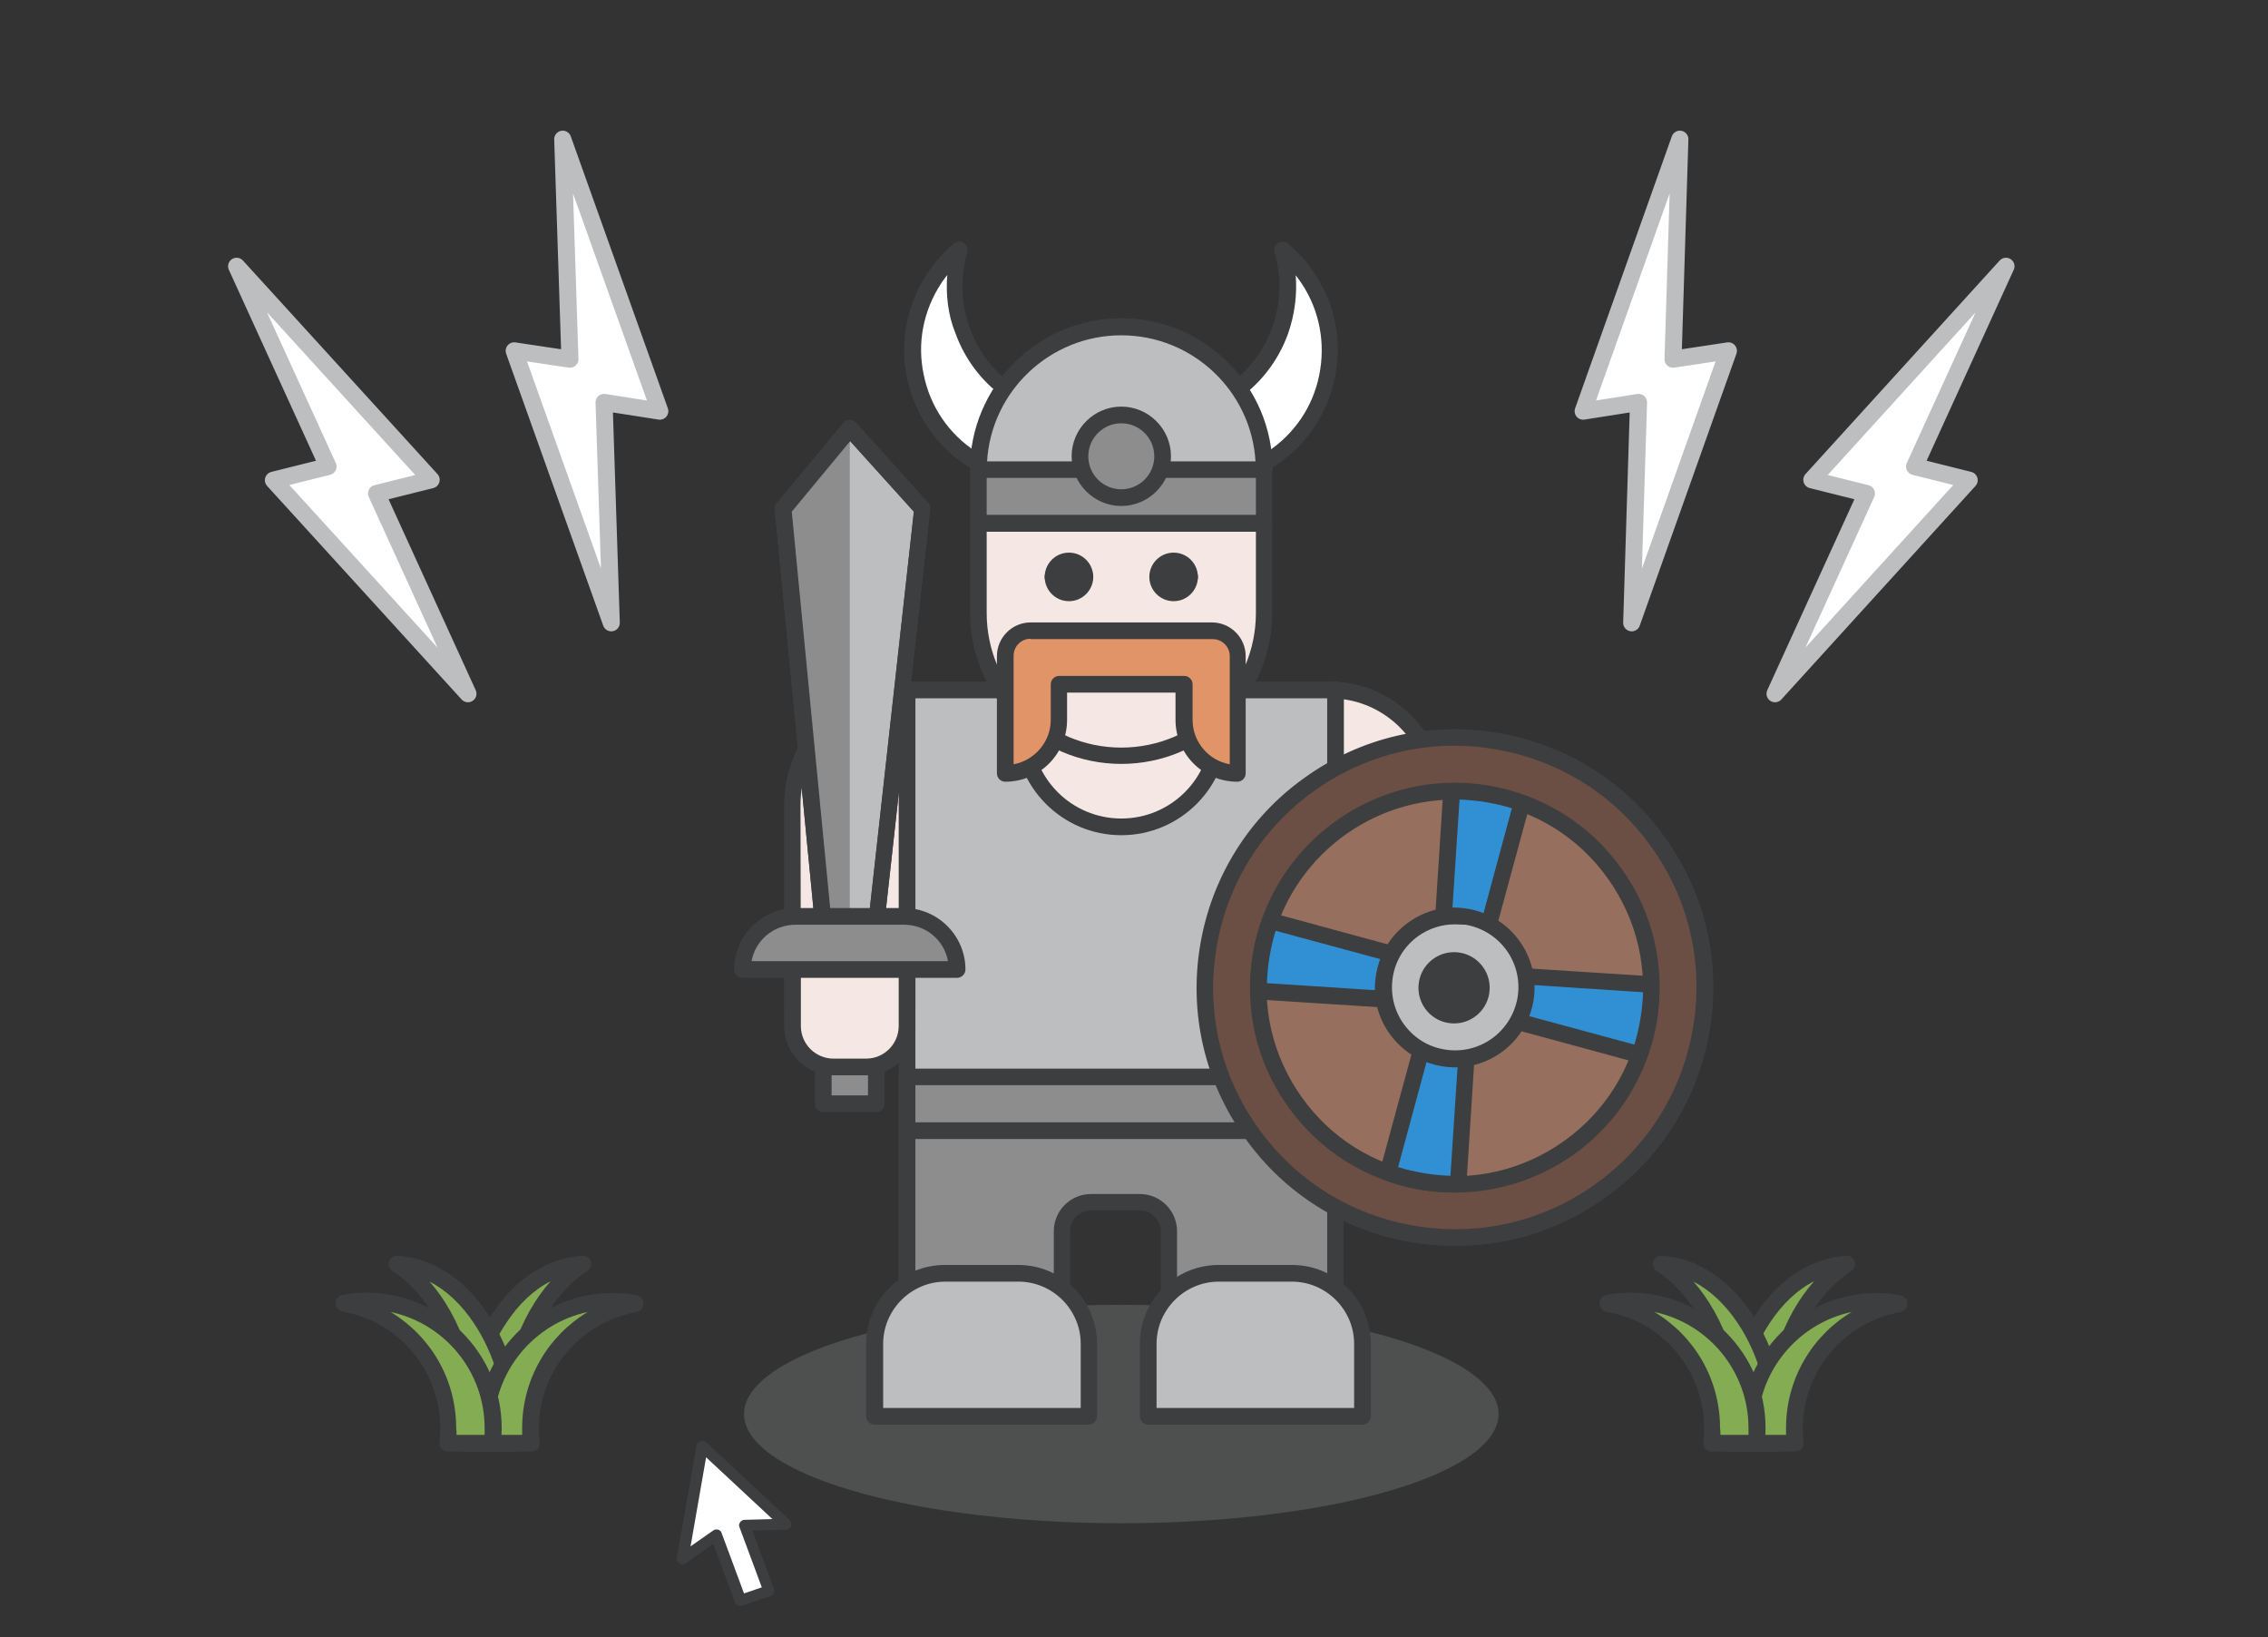 <?xml version="1.0" encoding="utf-8"?>
<!-- Generator: Adobe Illustrator 20.1.0, SVG Export Plug-In . SVG Version: 6.00 Build 0)  -->
<svg version="1.1" id="blocking" xmlns="http://www.w3.org/2000/svg" xmlns:xlink="http://www.w3.org/1999/xlink" x="0px" y="0px"
	 viewBox="0 0 598.1 431.7" style="enable-background:new 0 0 598.1 431.7;" xml:space="preserve">
<rect x="0" y="0" width="598.1" height="431.7" fill="#333333" stroke="none"/>
<style type="text/css">
	.st0{opacity:0.2;fill:#BCBEC0;enable-background:new    ;}
	.st1{fill:#F4E7E4;}
	.st2{fill:#3D3E3F;}
	.st3{fill:#BCBEC0;}
	.st4{fill:#8D8D8E;}
	.st5{fill:#FFFFFF;}
	.st6{fill:#E29469;}
	.st7{fill:none;stroke:#3D3E3F;stroke-width:5;stroke-linecap:round;stroke-miterlimit:10;}
	.st8{fill:#6B4E44;}
	.st9{fill:#966F5E;}
	.st10{fill:#3190D4;}
	.st11{fill:#FFFFFF;stroke:#BCBEC0;stroke-width:4.5;stroke-linecap:round;stroke-linejoin:round;stroke-miterlimit:10;}
	.st12{fill:#84AD53;}
</style>
<g>
	<ellipse class="st0" cx="295.7" cy="372.8" rx="99.5" ry="28.8"/>
	<path class="st1" d="M379,271.4h-28.3v-89.5l0,0c15.6,0,28.3,12.6,28.3,28.3V271.4z"/>
	<path class="st2" d="M379,273.6h-28.3c-1.2,0-2.2-1-2.2-2.2v-89.5c0-1.2,1-2.2,2.2-2.2c16.8,0,30.4,13.7,30.4,30.4v61.2
		C381.1,272.6,380.2,273.6,379,273.6z M352.9,269.2h23.9v-59c0-13.6-10.5-24.9-23.9-26V269.2z"/>
	<rect x="239.2" y="181.9" class="st3" width="113" height="102"/>
	<path class="st2" d="M352.2,286.1h-113c-1.2,0-2.2-1-2.2-2.2v-102c0-1.2,1-2.2,2.2-2.2h113c1.2,0,2.2,1,2.2,2.2v102
		C354.4,285.2,353.4,286.1,352.2,286.1z M241.4,281.8H350v-97.7H241.4V281.8z"/>
	<path class="st4" d="M239.2,283.9v75.3h40.9v-34.7c0-4.2,3.4-7.7,7.7-7.7h12.9c4.2,0,7.7,3.4,7.7,7.7v34.7h43.9v-75.3L239.2,283.9
		L239.2,283.9z"/>
	<path class="st2" d="M352.2,361.5h-43.9c-1.2,0-2.2-1-2.2-2.2v-34.7c0-3-2.5-5.5-5.5-5.5h-12.9c-3,0-5.5,2.5-5.5,5.5v34.7
		c0,1.2-1,2.2-2.2,2.2h-40.9c-1.2,0-2.2-1-2.2-2.2V284c0-1.2,1-2.2,2.2-2.2h113c1.2,0,2.2,1,2.2,2.2v75.3
		C354.4,360.5,353.4,361.5,352.2,361.5z M310.5,357.1H350v-71H241.4v71h36.5v-32.5c0-5.4,4.4-9.8,9.8-9.8h12.9
		c5.4,0,9.8,4.4,9.8,9.8v32.5H310.5z"/>
	<path class="st1" d="M295.7,218L295.7,218c14.3,0,25.9-11.6,25.9-25.9V185h-51.8v7.1C269.8,206.4,281.4,218,295.7,218z"/>
	<path class="st2" d="M295.7,220.2c-15.5,0-28.1-12.6-28.1-28.1V185c0-1.2,1-2.2,2.2-2.2h51.8c1.2,0,2.2,1,2.2,2.2v7.1
		C323.8,207.6,311.2,220.2,295.7,220.2z M272,187.2v4.9c0,13.1,10.6,23.7,23.7,23.7s23.7-10.6,23.7-23.7v-4.9H272z"/>
	<path class="st5" d="M272.6,107c-1.8-0.8-3.6-1.7-5.4-2.9c-12.9-8.5-18.2-24.2-14.1-38.2c-2.6,2.1-4.9,4.7-6.8,7.6
		c-10.4,15.8-6,37.1,9.8,47.5c1.7,1.1,3.5,2.1,5.4,2.9L272.6,107z"/>
	<path class="st2" d="M261.5,126.1c-0.3,0-0.6-0.1-0.9-0.2c-2-0.9-3.9-1.9-5.7-3.1c-8.1-5.4-13.7-13.6-15.7-23.1s-0.1-19.3,5.2-27.4
		c2-3.1,4.4-5.8,7.2-8.1c0.7-0.6,1.8-0.7,2.6-0.1c0.8,0.5,1.2,1.5,0.9,2.4c-1.9,6.5-1.7,13.5,0.6,19.9c2.4,6.6,6.7,12.1,12.6,15.9
		c1.6,1,3.3,1.9,5,2.7c0.6,0.3,1,0.8,1.2,1.4s0.1,1.3-0.3,1.8l-11.1,16.9C263,125.7,262.3,126.1,261.5,126.1z M249.8,72.5
		c-0.5,0.7-1.1,1.4-1.6,2.2c-4.7,7.2-6.4,15.7-4.6,24.1c1.7,8.4,6.6,15.6,13.8,20.3c1.1,0.7,2.2,1.3,3.4,1.9l8.7-13.2
		c-1.2-0.6-2.3-1.2-3.3-2c-6.7-4.4-11.6-10.6-14.3-18.1C250,83,249.4,77.7,249.8,72.5z"/>
	<path class="st5" d="M318.8,107c1.8-0.8,3.6-1.7,5.4-2.9c12.9-8.5,18.2-24.2,14.1-38.2c2.6,2.1,4.9,4.7,6.8,7.6
		c10.4,15.8,6,37.1-9.8,47.5c-1.7,1.1-3.5,2.1-5.4,2.9L318.8,107z"/>
	<path class="st2" d="M329.9,126.1c-0.7,0-1.4-0.4-1.8-1L317,108.2c-0.4-0.5-0.5-1.2-0.3-1.8c0.2-0.6,0.6-1.1,1.2-1.4
		c1.8-0.8,3.4-1.7,5-2.7c5.9-3.9,10.2-9.4,12.6-15.9c2.3-6.4,2.5-13.4,0.6-19.9c-0.3-0.9,0.1-1.9,0.9-2.4s1.9-0.5,2.6,0.1
		c2.8,2.3,5.2,5,7.2,8.1c5.4,8.1,7.2,17.9,5.2,27.4s-7.5,17.7-15.7,23.1c-1.8,1.2-3.7,2.2-5.7,3.1
		C330.5,126,330.2,126.1,329.9,126.1z M322,107.9l8.7,13.2c1.2-0.6,2.3-1.2,3.4-1.9c7.2-4.7,12.1-11.9,13.8-20.3s0.1-17-4.6-24.1
		c-0.5-0.7-1-1.5-1.6-2.2c0.4,5.2-0.3,10.4-2,15.3c-2.7,7.5-7.6,13.7-14.3,18.1C324.3,106.7,323.2,107.3,322,107.9z"/>
	<path class="st3" d="M295.7,86.2c-20.8,0-37.7,16.9-37.7,37.7h75.3C333.4,103,316.5,86.2,295.7,86.2z"/>
	<path class="st2" d="M333.4,126H258c-1.2,0-2.2-1-2.2-2.2c0-22,17.9-39.9,39.9-39.9s39.9,17.9,39.9,39.9
		C335.6,125,334.6,126,333.4,126z M260.3,121.7h70.8c-1.1-18.6-16.6-33.3-35.4-33.3S261.4,103.1,260.3,121.7z"/>
	<rect x="258" y="123.8" class="st4" width="75.3" height="14.1"/>
	<path class="st2" d="M333.4,140.2H258c-1.2,0-2.2-1-2.2-2.2v-14.1c0-1.2,1-2.2,2.2-2.2h75.3c1.2,0,2.2,1,2.2,2.2V138
		C335.6,139.2,334.6,140.2,333.4,140.2z M260.2,135.8h71V126h-71V135.8z"/>
	<path class="st1" d="M333.4,138H258v23.5c0,20.8,16.9,37.7,37.7,37.7l0,0c20.8,0,37.7-16.9,37.7-37.7L333.4,138L333.4,138z"/>
	<path class="st2" d="M295.7,201.4c-22,0-39.9-17.9-39.9-39.9V138c0-1.2,1-2.2,2.2-2.2h75.3c1.2,0,2.2,1,2.2,2.2v23.5
		C335.6,183.5,317.7,201.4,295.7,201.4z M260.2,140.2v21.4c0,19.6,15.9,35.5,35.5,35.5s35.5-15.9,35.5-35.5v-21.4H260.2z"/>
	<g id="blocking-mustache">
		<path class="st6" d="M312.2,166.2h-33h-7.4c-3.7,0-6.7,3-6.7,6.7v7.4v23.5c7.8,0,14.1-6.3,14.1-14.1v-9.4h33v9.4
			c0,7.8,6.3,14.1,14.1,14.1v-23.5V173c0-3.7-3-6.7-6.7-6.7h-7.4V166.2z"/>
		<path class="st2" d="M326.3,206.1c-9,0-16.3-7.3-16.3-16.3v-7.2h-28.6v7.2c0,9-7.3,16.3-16.3,16.3c-1.2,0-2.2-1-2.2-2.2V173
			c0-4.9,4-8.9,8.9-8.9h47.8c4.9,0,8.9,4,8.9,8.9v30.9C328.5,205.1,327.5,206.1,326.3,206.1z M271.8,168.4c-2.5,0-4.5,2-4.5,4.5
			v28.6c5.5-1,9.8-5.9,9.8-11.7v-9.4c0-1.2,1-2.2,2.2-2.2h33c1.2,0,2.2,1,2.2,2.2v9.4c0,5.8,4.2,10.7,9.8,11.7V173
			c0-2.5-2-4.5-4.5-4.5h-48V168.4z"/>
	</g>
	<g>
		<g id="blocking-blink">
			<line class="st7" x1="278" y1="152.1" x2="285.8" y2="152.1"/>
			<line class="st7" x1="305.6" y1="152.1" x2="313.4" y2="152.1"/>
		</g>
		<g id="blocking-eyes">
			<circle class="st2" cx="281.9" cy="152.1" r="6.4"/>
			<circle class="st2" cx="309.5" cy="152.1" r="6.4"/>
		</g>
	</g>
	<path class="st3" d="M268.6,335.7h-19.3c-10.3,0-18.6,8.3-18.6,18.6v19.1h56.5v-19.1C287.1,344.1,278.8,335.7,268.6,335.7z"/>
	<path class="st2" d="M287.1,375.6h-56.5c-1.2,0-2.2-1-2.2-2.2v-19.1c0-11.5,9.3-20.8,20.8-20.8h19.3c11.5,0,20.8,9.3,20.8,20.8
		v19.1C289.3,374.6,288.3,375.6,287.1,375.6z M232.8,371.2H285v-16.9c0-9-7.4-16.4-16.4-16.4h-19.3c-9,0-16.4,7.4-16.4,16.4v16.9
		H232.8z"/>
	<path class="st3" d="M340.7,335.7h-19.3c-10.3,0-18.6,8.3-18.6,18.6v19.1h56.5v-19.1C359.3,344.1,351,335.7,340.7,335.7z"/>
	<path class="st2" d="M359.3,375.6h-56.5c-1.2,0-2.2-1-2.2-2.2v-19.1c0-11.5,9.3-20.8,20.8-20.8h19.3c11.5,0,20.8,9.3,20.8,20.8
		v19.1C361.5,374.6,360.5,375.6,359.3,375.6z M305,371.2h52.1v-16.9c0-9-7.4-16.4-16.4-16.4h-19.3c-9,0-16.4,7.4-16.4,16.4
		L305,371.2L305,371.2z"/>
	<rect x="239.2" y="283.9" class="st4" width="113" height="14.1"/>
	<path class="st2" d="M352.2,300.3h-113c-1.2,0-2.2-1-2.2-2.2V284c0-1.2,1-2.2,2.2-2.2h113c1.2,0,2.2,1,2.2,2.2v14.1
		C354.4,299.3,353.4,300.3,352.2,300.3z M241.4,295.9H350v-9.8H241.4V295.9z"/>
	<circle class="st4" cx="295.7" cy="120.3" r="10.9"/>
	<path class="st2" d="M295.7,133.4c-7.2,0-13.1-5.9-13.1-13.1s5.9-13.1,13.1-13.1s13.1,5.9,13.1,13.1S302.9,133.4,295.7,133.4z
		 M295.7,111.6c-4.8,0-8.7,3.9-8.7,8.7s3.9,8.7,8.7,8.7s8.7-3.9,8.7-8.7S300.5,111.6,295.7,111.6z"/>
	<path class="st1" d="M239.2,181.9L239.2,181.9V266H209v-53.9C209,195.4,222.5,181.9,239.2,181.9z"/>
	<path class="st2" d="M239.2,268.2H209c-1.2,0-2.2-1-2.2-2.2v-53.9c0-17.9,14.5-32.4,32.4-32.4c1.2,0,2.2,1,2.2,2.2V266
		C241.4,267.2,240.4,268.2,239.2,268.2z M211.2,263.8H237v-79.6c-14.4,1.1-25.9,13.2-25.9,28L211.2,263.8L211.2,263.8z"/>
	<g id="blocking-shield">
		
			<ellipse transform="matrix(0.164 -0.986 0.986 0.164 63.774 596.052)" class="st8" cx="383.7" cy="260.4" rx="65.9" ry="65.9"/>
		<path class="st2" d="M383.8,328.5c-3.8,0-7.6-0.3-11.3-0.9c-17.9-3-33.7-12.8-44.2-27.6c-10.6-14.8-14.8-32.8-11.8-50.8
			c3-17.9,12.8-33.7,27.6-44.2c14.8-10.6,32.8-14.8,50.8-11.8c17.9,3,33.7,12.8,44.2,27.6c10.6,14.8,14.8,32.8,11.8,50.8
			c-3,17.9-12.8,33.7-27.6,44.2C411.6,324.2,397.9,328.5,383.8,328.5z M383.5,196.6c-13.2,0-26,4.1-36.9,11.9
			c-13.9,9.9-23,24.6-25.8,41.4s1.1,33.7,11,47.5c9.9,13.9,24.6,23,41.4,25.8s33.7-1.1,47.5-11c13.9-9.9,23-24.6,25.8-41.4
			s-1.1-33.7-11-47.5c-9.9-13.9-24.6-23-41.4-25.8C390.6,196.9,387.1,196.6,383.5,196.6z M448.7,271.2L448.7,271.2L448.7,271.2z"/>
		
			<ellipse transform="matrix(0.164 -0.986 0.986 0.164 63.774 596.052)" class="st9" cx="383.7" cy="260.4" rx="51.8" ry="51.8"/>
		<path class="st2" d="M383.8,314.4c-3,0-6-0.2-9-0.7c-14.2-2.4-26.7-10.1-35.1-21.9c-8.4-11.7-11.7-26-9.3-40.3
			c4.9-29.4,32.8-49.3,62.1-44.4c14.2,2.4,26.7,10.1,35.1,21.9c8.4,11.7,11.7,26,9.3,40.3l-2.2-0.4l2.2,0.4
			c-2.4,14.2-10.1,26.7-21.9,35.1C405.8,310.9,394.9,314.4,383.8,314.4z M383.6,210.8c-23.8,0-44.9,17.2-48.9,41.5
			c-2.2,13.1,0.9,26.2,8.6,37s19.1,17.9,32.2,20.1s26.2-0.9,37-8.6s17.9-19.1,20.1-32.2l0,0c2.2-13.1-0.9-26.2-8.6-37
			s-19.1-17.9-32.2-20.1C389.1,211,386.3,210.8,383.6,210.8z"/>
		<path class="st10" d="M387.5,265.8l44.9,12.2c1-2.9,1.8-5.9,2.4-9.1s0.8-6.3,0.7-9.4l-46.4-3l12.2-44.9c-2.9-1-5.9-1.8-9.1-2.4
			s-6.3-0.8-9.4-0.7l-3,46.4l-44.9-12.2c-1,2.9-1.8,5.9-2.4,9.1c-0.5,3.2-0.8,6.3-0.7,9.4l46.4,3L366,309.1c2.9,1,5.9,1.8,9.1,2.4
			c3.2,0.5,6.3,0.8,9.4,0.7L387.5,265.8z"/>
		<path class="st2" d="M383.7,314.4c-3,0-6-0.2-8.9-0.7c-3.2-0.5-6.4-1.4-9.5-2.5c-1.1-0.4-1.7-1.5-1.4-2.6l11.5-42.3l-43.7-2.8
			c-1.1-0.1-2-1-2-2.1c0-3.3,0.2-6.5,0.7-9.8c0.5-3.2,1.4-6.4,2.5-9.5c0.4-1.1,1.5-1.7,2.6-1.4l42.3,11.5l2.8-43.7
			c0.1-1.1,1-2,2.1-2c3.3-0.1,6.5,0.2,9.8,0.7c3.2,0.5,6.4,1.4,9.5,2.5c1.1,0.4,1.7,1.5,1.4,2.6l-11.5,42.3l43.7,2.8
			c1.1,0.1,2,1,2,2.1c0.1,3.3-0.2,6.5-0.7,9.8c-0.5,3.2-1.4,6.4-2.5,9.5c-0.4,1.1-1.5,1.7-2.6,1.4l-42.3-11.5l-2.8,43.7
			c-0.1,1.1-1,2-2.1,2C384.3,314.4,384,314.4,383.7,314.4z M368.7,307.7c2.2,0.7,4.5,1.2,6.8,1.6s4.6,0.6,7,0.7l2.9-44.3
			c0-0.7,0.4-1.3,0.9-1.6c0.5-0.4,1.2-0.5,1.8-0.3l42.9,11.6c0.7-2.2,1.2-4.5,1.6-6.8s0.6-4.6,0.7-7l-44.3-2.9
			c-0.7,0-1.3-0.4-1.6-0.9c-0.4-0.5-0.5-1.2-0.3-1.8l11.6-42.9c-2.2-0.7-4.5-1.2-6.8-1.6c-2.3-0.4-4.6-0.6-7-0.7l-2.9,44.3
			c0,0.7-0.4,1.3-0.9,1.6c-0.5,0.4-1.2,0.5-1.8,0.3l-42.9-11.6c-0.7,2.2-1.2,4.5-1.6,6.8s-0.6,4.6-0.7,7l44.3,2.9
			c0.7,0,1.3,0.4,1.6,0.9c0.4,0.5,0.5,1.2,0.3,1.8L368.7,307.7z"/>
		
			<ellipse transform="matrix(0.164 -0.986 0.986 0.164 63.774 596.052)" class="st3" cx="383.7" cy="260.4" rx="18.8" ry="18.8"/>
		<path class="st2" d="M383.7,281.4c-1.1,0-2.3-0.1-3.5-0.3c-5.5-0.9-10.4-3.9-13.7-8.5c-3.3-4.6-4.6-10.1-3.6-15.7
			c0.9-5.5,3.9-10.4,8.5-13.7s10.1-4.6,15.7-3.6c11.4,1.9,19.2,12.8,17.3,24.2l0,0C402.7,274.1,393.8,281.4,383.7,281.4z
			 M383.6,243.7c-3.4,0-6.8,1.1-9.6,3.1c-3.6,2.6-6,6.4-6.7,10.8c-0.7,4.4,0.3,8.8,2.9,12.4s6.4,6,10.8,6.7
			c9.1,1.5,17.6-4.6,19.2-13.7l0,0c1.5-9.1-4.6-17.6-13.7-19.2C385.5,243.8,384.6,243.7,383.6,243.7z"/>
		
			<ellipse transform="matrix(0.164 -0.986 0.986 0.164 63.774 596.052)" class="st2" cx="383.7" cy="260.4" rx="9.4" ry="9.4"/>
	</g>
	<g id="blocking-sword">
		<rect x="217.1" y="246.8" class="st4" width="14" height="44.2"/>
		<path class="st2" d="M231.1,293.2h-14c-1.2,0-2.2-1-2.2-2.2v-44.2c0-1.2,1-2.2,2.2-2.2h14c1.2,0,2.2,1,2.2,2.2V291
			C233.3,292.2,232.3,293.2,231.1,293.2z M219.3,288.8h9.6V249h-9.6V288.8z"/>
		<path class="st1" d="M209,246.8h30.2v23.7c0,6-4.8,10.8-10.8,10.8h-8.6c-6,0-10.8-4.8-10.8-10.8L209,246.8L209,246.8z"/>
		<path class="st2" d="M228.4,283.5h-8.6c-7.2,0-13-5.8-13-13v-23.7c0-1.2,1-2.2,2.2-2.2h30.2c1.2,0,2.2,1,2.2,2.2v23.7
			C241.4,277.6,235.6,283.5,228.4,283.5z M211.2,249v21.5c0,4.8,3.9,8.6,8.6,8.6h8.6c4.8,0,8.6-3.9,8.6-8.6V249H211.2z"/>
		<polygon class="st3" points="243.2,134.1 231.1,243.4 217.1,243.4 206.5,134.1 224.1,112.9 		"/>
		<path class="st2" d="M231.1,245.6h-14c-1.1,0-2.1-0.9-2.2-2l-10.6-109.3c-0.1-0.6,0.1-1.2,0.5-1.6l17.6-21.2
			c0.4-0.5,1-0.8,1.6-0.8s1.2,0.3,1.7,0.7l19.1,21.2c0.4,0.5,0.6,1.1,0.5,1.7l-12.1,109.3C233.2,244.8,232.2,245.6,231.1,245.6z
			 M219.1,241.2h10.1L241,134.9l-16.8-18.6l-15.4,18.6L219.1,241.2z"/>
		<polygon class="st4" points="217.1,243.4 224.1,243.4 224.1,112.9 206.5,134.1 		"/>
		<path class="st2" d="M231.1,245.6h-14c-1.1,0-2.1-0.9-2.2-2l-10.6-109.3c-0.1-0.6,0.1-1.2,0.5-1.6l17.6-21.2
			c0.4-0.5,1-0.8,1.6-0.8s1.2,0.3,1.7,0.7l19.1,21.2c0.4,0.5,0.6,1.1,0.5,1.7l-12.1,109.3C233.2,244.8,232.2,245.6,231.1,245.6z
			 M219.1,241.2h10.1L241,134.9l-16.8-18.6l-15.4,18.6L219.1,241.2z"/>
		<path class="st4" d="M252.4,255.6h-56.6l0,0c0-7.7,6.3-14,14-14h28.6C246.1,241.6,252.4,247.8,252.4,255.6L252.4,255.6z"/>
		<path class="st2" d="M252.4,257.8h-56.6c-1.2,0-2.2-1-2.2-2.2c0-8.9,7.3-16.2,16.2-16.2h28.6c8.9,0,16.2,7.3,16.2,16.2
			C254.6,256.8,253.6,257.8,252.4,257.8z M198.2,253.4H250c-1-5.5-5.8-9.6-11.6-9.6h-28.6C204,243.8,199.2,247.9,198.2,253.4z"/>
	</g>
</g>
<g id="blocking-lightnings">
	<g id="lightnings-right">
		<polygon class="st11" points="519.3,126.6 504.9,123 529,70.2 477.8,126.5 492.2,130.1 468.1,182.9 		"/>
		<polygon class="st11" points="455.8,92.5 441.2,94.7 443,36.7 417.5,108.4 432.1,106.1 430.3,164.2 		"/>
	</g>
	<g id="lightnings-left">
		<polygon class="st11" points="72.1,126.6 86.5,123 62.4,70.2 113.7,126.5 99.3,130.1 123.4,182.9 		"/>
		<polygon class="st11" points="135.6,92.5 150.3,94.7 148.4,36.7 174,108.4 159.3,106.1 161.2,164.2 		"/>
	</g>
</g>
<g>
	<path class="st12" d="M467.5,376.5c0-19.3,8-36,19.4-43.3c-17.4,1-31.3,21.7-31.3,47.2h11.9C467.6,379.2,467.5,377.9,467.5,376.5z"
		/>
	<path class="st2" d="M467.7,382.7h-11.9c-1.2,0-2.2-1-2.2-2.2c0-26.7,14.6-48.4,33.3-49.4c1-0.1,1.9,0.6,2.2,1.5
		c0.3,0.9-0.1,2-0.9,2.5c-11.2,7.2-18.4,23.4-18.4,41.5c0,1.2,0,2.5,0.1,3.8c0,0.6-0.2,1.2-0.6,1.6
		C468.8,382.4,468.3,382.7,467.7,382.7z M457.9,378.3h7.4c0-0.6,0-1.2,0-1.8c0-15.3,4.9-29.5,13.1-38.7c-4.4,2.2-8.4,6-11.7,11
		C461.4,356.8,458.3,367.2,457.9,378.3z"/>
	<path class="st12" d="M457.4,376.5c0-19.3-8-36-19.4-43.3c17.4,1,31.3,21.7,31.3,47.2h-11.9C457.4,379.2,457.4,377.9,457.4,376.5z"
		/>
	<path class="st2" d="M469.3,382.7h-11.9c-0.6,0-1.2-0.2-1.6-0.7c-0.4-0.4-0.6-1-0.6-1.6c0.1-1.3,0.1-2.6,0.1-3.8
		c0-18-7.2-34.3-18.4-41.5c-0.8-0.5-1.2-1.6-0.9-2.5c0.3-0.9,1.2-1.6,2.2-1.5c18.7,1,33.3,22.7,33.3,49.4
		C471.4,381.7,470.5,382.7,469.3,382.7z M459.6,378.3h7.4c-0.4-11.1-3.4-21.5-8.7-29.4c-3.3-5-7.4-8.8-11.7-11
		c8.1,9.2,13.1,23.4,13.1,38.7C459.6,377.1,459.6,377.7,459.6,378.3z"/>
	<path class="st12" d="M473.4,380.5c-0.2-1.3-0.2-2.6-0.2-3.9c0-16.5,11.9-30.2,27.6-33c-1.9-0.3-3.9-0.5-5.9-0.5
		c-18.5,0-33.5,15-33.5,33.5c0,1.3,0.1,2.6,0.2,3.9H473.4z"/>
	<path class="st2" d="M473.4,382.7h-11.8c-1.1,0-2-0.8-2.2-1.9c-0.2-1.4-0.2-2.8-0.2-4.2c0-19.7,16-35.7,35.7-35.7
		c2.1,0,4.2,0.2,6.3,0.6c1,0.2,1.8,1.1,1.8,2.2s-0.8,2-1.8,2.2c-14.9,2.7-25.8,15.6-25.8,30.8c0,1.2,0.1,2.5,0.2,3.7
		c0.1,0.6-0.1,1.2-0.5,1.7C474.6,382.4,474,382.7,473.4,382.7z M463.6,378.3h7.4c0-0.6,0-1.2,0-1.8c0-12.9,6.8-24.3,17.3-30.6
		c-14.1,3-24.8,15.6-24.8,30.6C463.6,377.1,463.6,377.7,463.6,378.3z"/>
	<path class="st12" d="M451.3,380.5c0.2-1.3,0.2-2.6,0.2-3.9c0-16.5-11.9-30.2-27.6-33c1.9-0.3,3.9-0.5,5.9-0.5
		c18.5,0,33.5,15,33.5,33.5c0,1.3-0.1,2.6-0.2,3.9H451.3z"/>
	<path class="st2" d="M463.1,382.7h-11.8c-0.6,0-1.2-0.3-1.6-0.7c-0.4-0.5-0.6-1.1-0.5-1.7c0.1-1.2,0.2-2.5,0.2-3.7
		c0-15.2-10.8-28.2-25.8-30.8c-1-0.2-1.8-1.1-1.8-2.2s0.8-2,1.8-2.2c2.1-0.4,4.2-0.6,6.3-0.6c19.7,0,35.7,16,35.7,35.7
		c0,1.4-0.1,2.8-0.2,4.2C465.2,381.8,464.2,382.7,463.1,382.7z M453.7,378.3h7.4c0-0.6,0-1.2,0-1.8c0-15-10.6-27.6-24.8-30.6
		c10.5,6.3,17.3,17.7,17.3,30.6C453.7,377.1,453.7,377.7,453.7,378.3z"/>
</g>
<g>
	<path class="st12" d="M134.3,376.5c0-19.3,8-36,19.4-43.3c-17.4,1-31.3,21.7-31.3,47.2h11.9C134.3,379.2,134.3,377.9,134.3,376.5z"
		/>
	<path class="st2" d="M134.4,382.7h-11.9c-1.2,0-2.2-1-2.2-2.2c0-26.7,14.6-48.4,33.3-49.4c1-0.1,1.9,0.6,2.2,1.5s-0.1,2-0.9,2.5
		c-11.2,7.2-18.4,23.4-18.4,41.5c0,1.2,0,2.5,0.1,3.8c0,0.6-0.2,1.2-0.6,1.6C135.6,382.4,135,382.7,134.4,382.7z M124.7,378.3h7.4
		c0-0.6,0-1.2,0-1.8c0-15.3,4.9-29.5,13.1-38.7c-4.4,2.2-8.4,6-11.7,11C128.1,356.8,125,367.2,124.7,378.3z"/>
	<path class="st12" d="M124.2,376.5c0-19.3-8-36-19.4-43.3c17.4,1,31.3,21.7,31.3,47.2H124C124.1,379.2,124.2,377.9,124.2,376.5z"/>
	<path class="st2" d="M136,382.7h-12c-0.6,0-1.2-0.2-1.6-0.7c-0.4-0.4-0.6-1-0.6-1.6c0.1-1.3,0.1-2.6,0.1-3.8
		c0-18-7.2-34.3-18.4-41.5c-0.8-0.5-1.2-1.6-0.9-2.5c0.3-0.9,1.2-1.6,2.2-1.5c18.7,1,33.3,22.7,33.3,49.4
		C138.2,381.7,137.2,382.7,136,382.7z M126.3,378.3h7.4c-0.4-11.1-3.4-21.5-8.7-29.4c-3.3-5-7.4-8.8-11.7-11
		c8.1,9.2,13.1,23.4,13.1,38.7C126.3,377.1,126.3,377.7,126.3,378.3z"/>
	<path class="st12" d="M140.1,380.5c-0.2-1.3-0.2-2.6-0.2-3.9c0-16.5,11.9-30.2,27.6-33c-1.9-0.3-3.9-0.5-5.9-0.5
		c-18.5,0-33.5,15-33.5,33.5c0,1.3,0.1,2.6,0.2,3.9H140.1z"/>
	<path class="st2" d="M140.1,382.7h-11.8c-1.1,0-2-0.8-2.2-1.9c-0.2-1.4-0.2-2.8-0.2-4.2c0-19.7,16-35.7,35.7-35.7
		c2.1,0,4.2,0.2,6.3,0.6c1,0.2,1.8,1.1,1.8,2.2s-0.8,2-1.8,2.2c-14.9,2.7-25.8,15.6-25.8,30.8c0,1.2,0.1,2.5,0.2,3.7
		c0.1,0.6-0.1,1.2-0.5,1.7C141.4,382.4,140.8,382.7,140.1,382.7z M130.3,378.3h7.4c0-0.6,0-1.2,0-1.8c0-12.9,6.8-24.3,17.3-30.6
		c-14.1,3-24.8,15.6-24.8,30.6C130.3,377.1,130.3,377.7,130.3,378.3z"/>
	<path class="st12" d="M118,380.5c0.2-1.3,0.2-2.6,0.2-3.9c0-16.5-11.9-30.2-27.6-33c1.9-0.3,3.9-0.5,5.9-0.5
		c18.5,0,33.5,15,33.5,33.5c0,1.3-0.1,2.6-0.2,3.9H118z"/>
	<path class="st2" d="M129.8,382.7H118c-0.6,0-1.2-0.3-1.6-0.7c-0.4-0.5-0.6-1.1-0.5-1.7c0.1-1.2,0.2-2.5,0.2-3.7
		c0-15.2-10.8-28.2-25.8-30.8c-1-0.2-1.8-1.1-1.8-2.2s0.8-2,1.8-2.2c2.1-0.4,4.2-0.6,6.3-0.6c19.7,0,35.7,16,35.7,35.7
		c0,1.4-0.1,2.8-0.2,4.2C131.9,381.8,130.9,382.7,129.8,382.7z M120.4,378.3h7.4c0-0.6,0-1.2,0-1.8c0-15-10.6-27.6-24.8-30.6
		c10.5,6.3,17.3,17.7,17.3,30.6C120.4,377.1,120.4,377.7,120.4,378.3z"/>
</g>
<g id="cursor">
	<path class="st2" d="M208.3,400.8l-22.1-20.6c-0.4-0.4-1-0.5-1.5-0.3c-0.5,0.2-0.9,0.6-1,1.1l-5.2,29.7c-0.1,0.6,0.2,1.2,0.7,1.5
		c0.5,0.3,1.2,0.3,1.6,0l7.3-5.2l5.7,15.4c0.3,0.8,1.1,1.2,1.9,0.9l7.5-2.5c0.8-0.3,1.2-1.1,0.9-1.9l-5.7-15.4l8.9-0.2
		c0.6,0,1.1-0.4,1.3-0.9C208.8,401.8,208.7,401.2,208.3,400.8z M196.3,400.7c-0.5,0-0.9,0.2-1.2,0.6c-0.3,0.4-0.3,0.9-0.2,1.3
		l5.9,15.9l-4.7,1.6l-5.9-15.9c-0.1-0.4-0.5-0.8-0.9-0.9c-0.4-0.1-0.9-0.1-1.3,0.2l-6,4.2l4.1-23.5l17.5,16.3L196.3,400.7z"/>
	<path class="st5" d="M195,402.6l5.9,15.9l-4.7,1.6l-5.9-15.9c-0.1-0.4-0.5-0.8-0.9-0.9c-0.4-0.1-0.9-0.1-1.3,0.2l-6,4.2l4.1-23.5
		l17.5,16.3l-7.3,0.2c-0.5,0-0.9,0.2-1.2,0.6C194.9,401.7,194.8,402.2,195,402.6z"/>
</g>

<script>
	document.querySelectorAll("#blocking-mustache, #blocking-shield, #lightnings-left, #lightnings-right, #cursor").forEach(function(el) {
    bbox = el.getBBox();
    center = {
        x: bbox.x + bbox.width/2,
        y: bbox.y  + bbox.height/2
    };
    el.style.transformOrigin = center.x + "px " + center.y + "px";
});
</script>

<style>
	#blocking-eyes {
		animation: blocking-eyes-blink 3s 1.5s ease-in-out both infinite
	}

	#blocking-mustache {
		animation: blocking-mustache 3s ease-in-out both infinite;
	}

	#blocking-shield {
		animation: blocking-shield 6s ease-in-out both infinite;
	}

	#blocking-sword {
		transform-origin: 224.05px 268.9px;
		animation: blocking-sword 6s ease-in-out both infinite;
	}

	#cursor {
		animation: cursor 6s linear both infinite;
	}

	#blocking-lightnings polygon {
		animation: blocking-lightnings 6s ease-in-out both infinite;
	}

	 #lightnings-left {
		animation: blocking-left-lightnings 6s ease-in-out both infinite;	
	}
	
	#lightnings-right {
		animation: blocking-right-lightnings 6s ease-in-out both infinite;	
	} 

	@keyframes cursor {
		0% {
			transform: translate(400px, -250px) scale(1);
			opacity: 0;
		}
		12% {
			transform: translate(400px, -250px) scale(1);
			opacity: 0;
		}
		
		17.3% {
			transform: translate(400px, -250px) scale(1);
			opacity: 1;
		}
		26% {
			transform: translate(190.817px, -123.776px) scale(1);
			opacity: 1;
		}
		45% {
			transform: translate(190.817px, 100px) scale(.5) rotate(-130deg);
			opacity: 0;
		}
		100% {
			opacity: 0;
		}
	}


	@keyframes blocking-left-lightnings {
		20% {
			transform: none;
		}
		23% {
			transform: scale(1);
		}
		26.25% {
			transform: scale(1.1);	
		}
		28.5% {
			transform: scale(1);	
		}
		31.4% {
			transform: none;
		}
	}

	@keyframes blocking-right-lightnings {
		20% {
			transform: none;
		}
		23% {
			transform: scale(1);
		}
		26.25% {
			transform: scale(1.1);	
		}
		28.4% {
			transform: scale(1);	
		}
		31.4% {
			transform: none;
		}
	}

	@keyframes blocking-lightnings {
		0% {
			opacity: 0;
		}
		20% {
			opacity: 0;
		}
		22.1% {
			opacity: 1;	
		}
		31.4% {
			opacity: 1;
		}
		32.5% {
			opacity: 0;
		}
		100% {
			opacity: 0;
		}
	}

	@keyframes blocking-sword {
		20% {
			transform: none;
		}
		32.5% {
			transform: translateY(-10px);
		}
		36.65% {
			transform: translateY(-10px) rotate(3deg);	
		}
		40.85% {
			transform: translateY(-10px) rotate(-3deg);	
		}
		45% {
			transform: translateY(-10px) rotate(3deg);	
		}
		49.15% {
			transform: translateY(-10px) rotate(0deg);
		}
		53.3% {
			transform: none;	
		}
	}

	@keyframes blocking-shield {
		23% {
			transform: none;
		}
		26.25% {
			transform: scale(1.1) rotate(-8deg) translate(-5px, -5px);
		}
		32.5% {
			transform: none;
		}
	}

	@keyframes blocking-eyes-blink {
		0% {
			opacity: 1;
		}
		5% {
			opacity: 1;
		}
		5.1% {
			opacity: 0;
		}
		10% {
			opacity: 0;
		}
		10.1% {
			opacity: 1;
		}
		15% {
			opacity: 1;
		}
		15.1% {
			opacity: 0
		}
		20% {
			opacity: 0;
		}
		20.1% {
			opacity: 1
		}
		100% {
			opacity: 1;
		}
	}

	@keyframes blocking-mustache {
		45% {
			transform: rotate(0deg);	
		}
		50% {
			transform: rotate(-4deg);
		}
		55% {
			transform: rotate(4deg);
		}
		60% {
			transform: rotate(-4deg);	
		}
		65% {
			transform: rotate(0deg);		
		}
	}
</style>
</svg>
